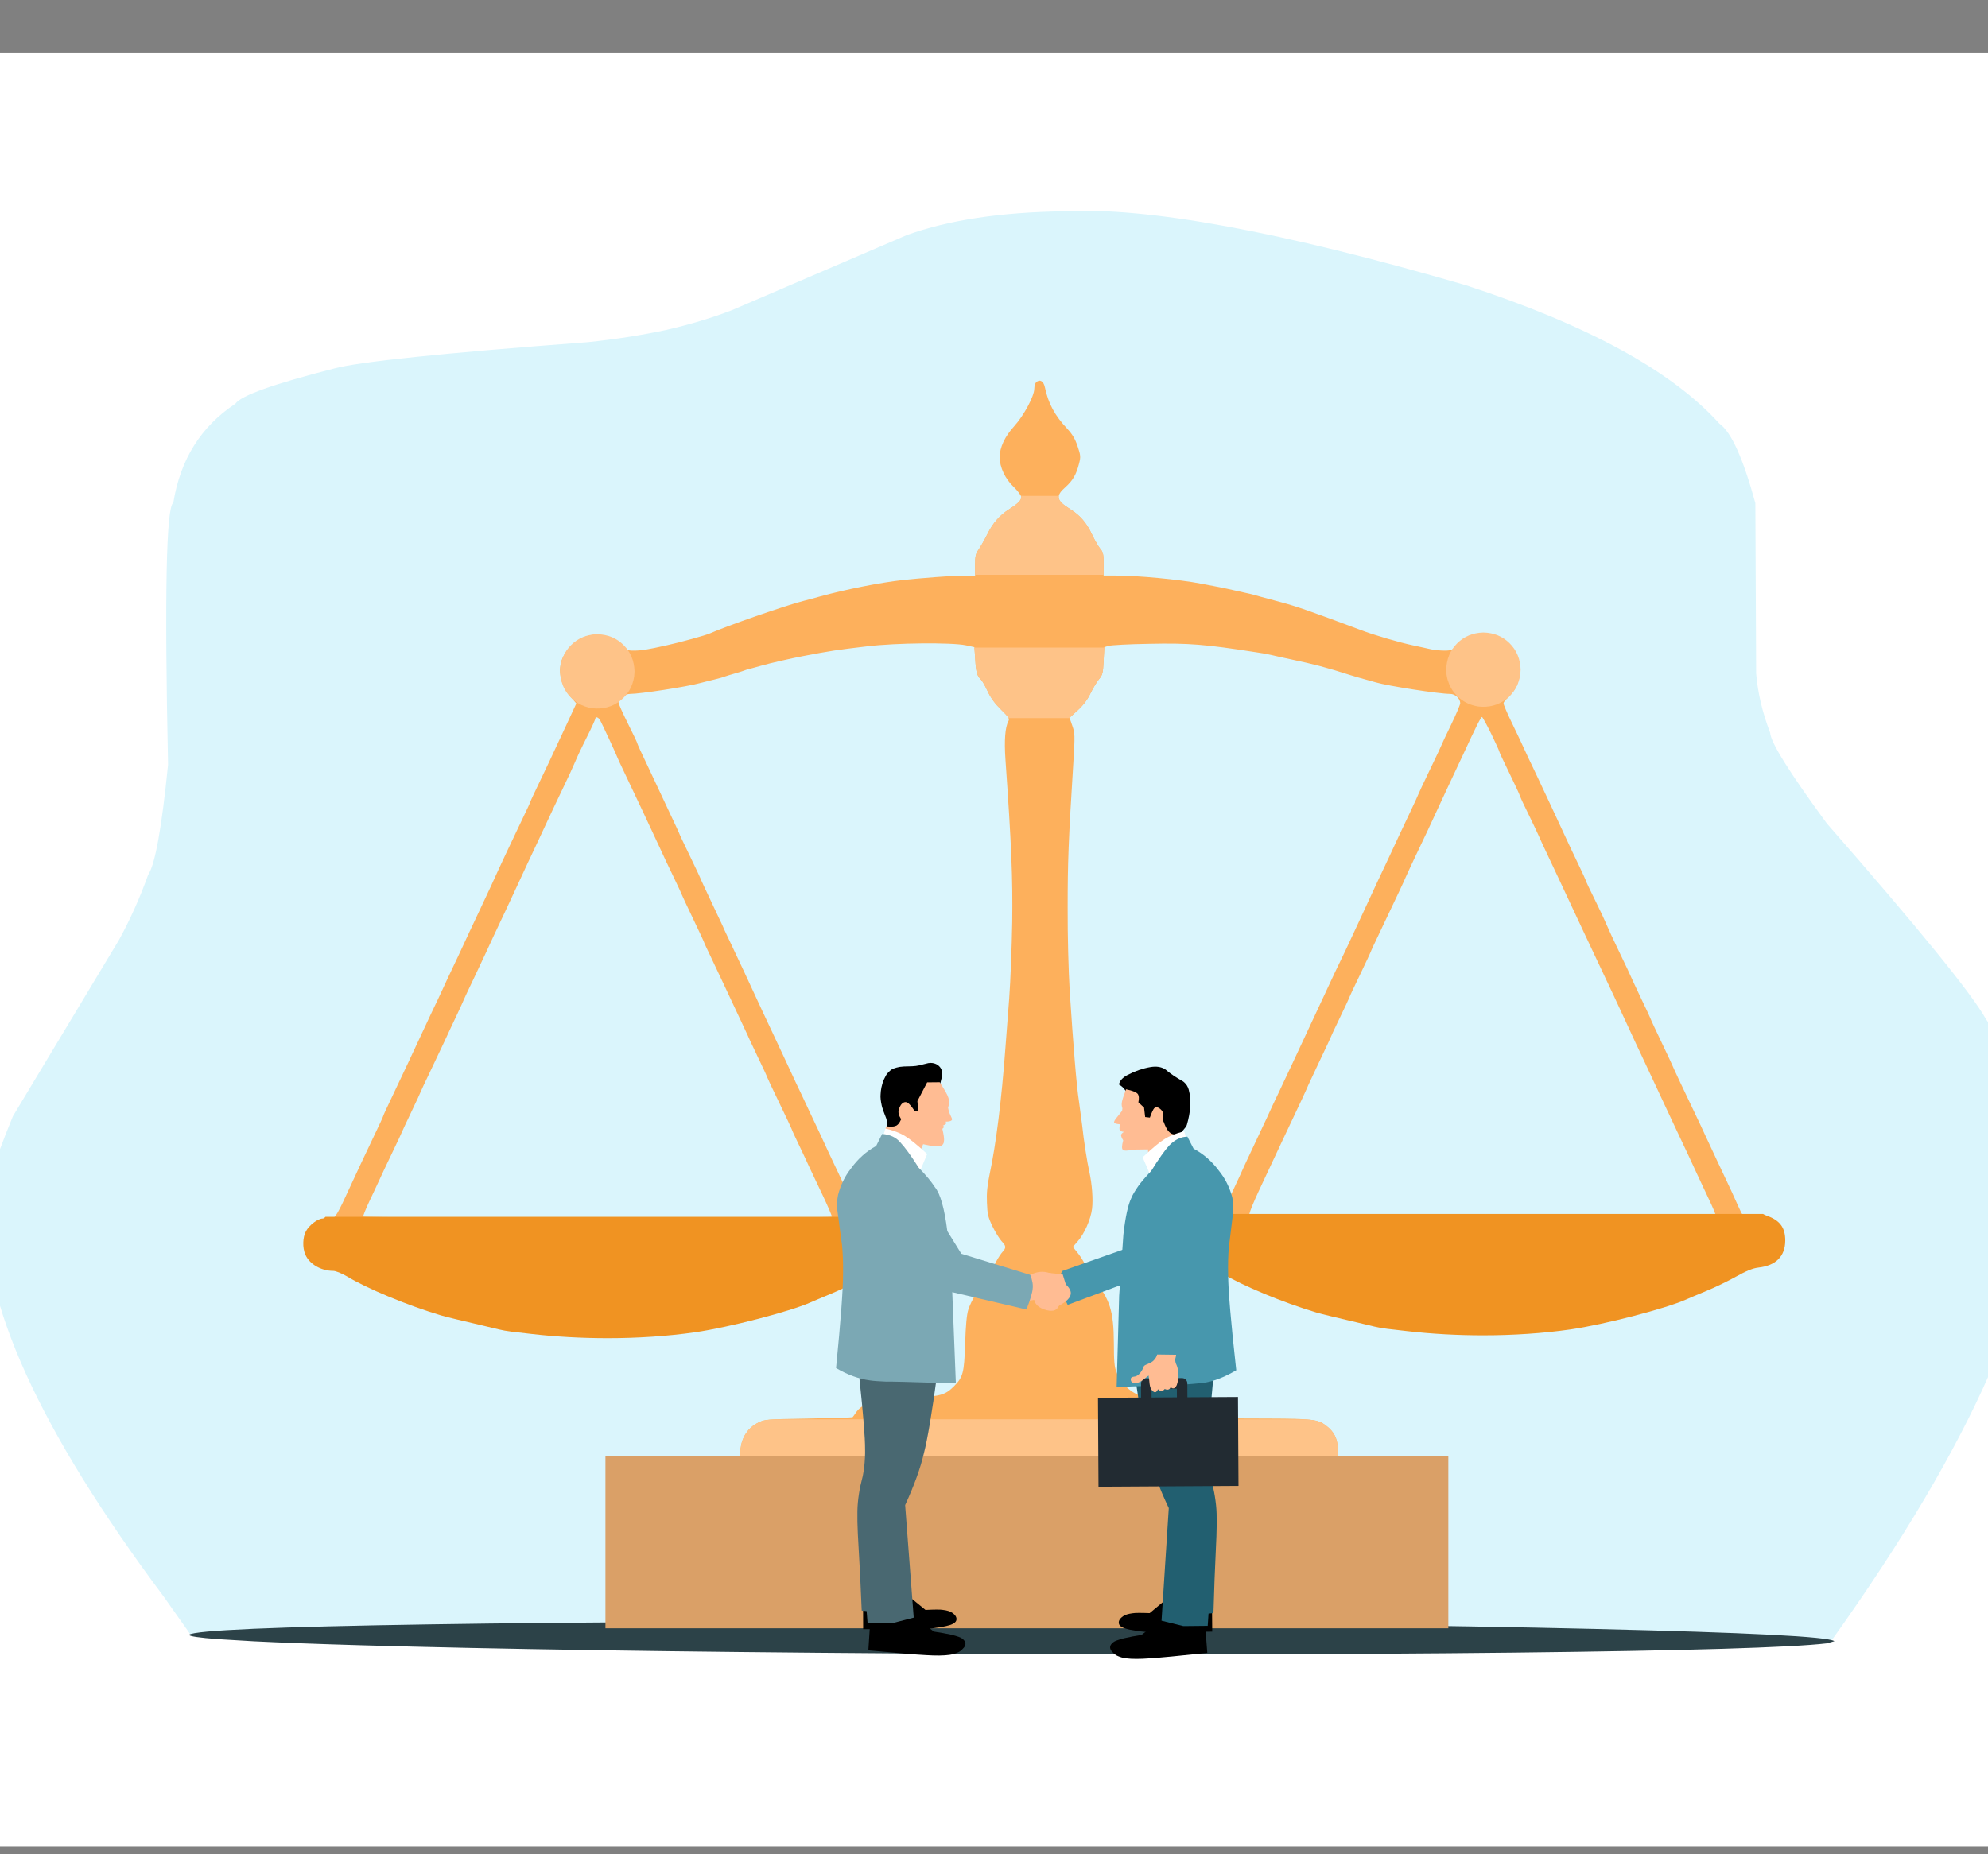 <svg viewBox="0 528.736 1097.075 1023.36" version="1.1" xmlns="http://www.w3.org/2000/svg" style="max-height: 500px" width="1097.075" height="1023.36"><rect x="0" y="528.736" width="1097.075" height="1023.36" fill="#808080" stroke="none"/> <g id="layer1"> <g style="fill:rgb(255,255,255); fill-opacity:1.0; stroke-linejoin: miter"> <path d="M-152.001,558.095C-152.241,558.095,-152.471,558.19,-152.641,558.36C-152.81,558.529,-152.905,558.759,-152.905,558.999L-152.904,1547.0C-152.904,1547.499,-152.499,1547.905,-152,1547.905L1231.001,1547.906C1231.241,1547.906,1231.471,1547.81,1231.64,1547.641C1231.81,1547.471,1231.905,1547.241,1231.905,1547.001L1231.904,559C1231.904,558.501,1231.499,558.096,1231.0,558.096L-152.001,558.095 Z"/> </g> <g style="fill:rgb(218,245,252); fill-opacity:1.0; stroke-linejoin: miter"> <path d="M105.245,1431.149L90.457,1410.17Q-12.672,1272.18,-7.578,1194.341Q-9.461,1185.214,7.125,1144.855L65.629,1047.611Q75.071,1030.376,81.767,1011.577Q87.479,1003.288,92.744,950.839Q89.765,809.625,95.646,806.223Q101.441,770.389,129.864,751.6Q134.332,744.903,184.371,732.144Q204.342,726.62,324.324,717.604Q347.309,715.21,367.355,710.912Q387.119,706.421,403.89,699.949L500.469,658.482Q534.748,646.13,586.929,645.374Q655.982,641.629,808.828,686.147Q909.526,718.931,948.872,762.591Q958.569,769.34,968.689,806.464L969.122,900.514Q970.512,916.732,976.852,933.201Q977.273,941.213,1008.141,983.271Q1084.059,1070.034,1095.876,1091.139Q1122.215,1129.508,1125.508,1172.644Q1127.716,1270.422,1010.912,1433.991L105.245,1431.149"/> </g> <g style="fill:rgb(253,176,92); fill-opacity:1.0; stroke-linejoin: miter"> <path d="M571.741,739.82C571.264,740.298,570.785,741.891,570.785,743.246C570.785,747.309,565.049,758.065,559.711,763.962C554.532,769.618,551.663,775.753,551.663,781.092C551.663,786.589,554.691,793.043,559.392,797.505C561.702,799.736,563.615,802.285,563.615,803.161C563.615,804.914,561.623,806.827,556.763,809.934C551.584,813.2,547.759,817.662,544.811,823.717C543.297,826.745,541.146,830.49,540.11,832.004C538.437,834.314,538.118,835.589,538.118,840.529L538.118,846.425L534.374,846.585C532.222,846.585,529.991,846.585,529.354,846.585C527.521,846.346,506.726,847.939,498.281,848.895C485.453,850.329,466.729,854.074,452.467,857.978C450.316,858.615,446.173,859.731,443.304,860.448C433.743,862.838,400.2,874.55,391.914,878.295C389.842,879.331,375.022,883.394,368.011,884.908C357.414,887.298,353.908,887.856,349.765,887.856C346.1,887.856,345.304,887.537,342.913,885.067C339.886,881.96,333.193,879.092,328.97,879.092C321.64,879.091,314.071,884.27,310.565,891.76C307.378,898.373,309.37,907.297,315.425,913.989L318.054,917.017L312.557,928.888C309.45,935.501,306.262,942.433,305.306,944.425C304.43,946.417,301.243,953.11,298.215,959.404C295.187,965.698,292.718,970.957,292.718,971.196C292.718,971.435,290.805,975.578,288.415,980.518C282.439,992.947,275.189,1008.404,270.807,1018.125C269.611,1020.754,266.903,1026.491,264.831,1030.873C262.759,1035.255,260.13,1040.832,259.015,1043.223C257.899,1045.613,255.349,1051.19,253.278,1055.572C251.206,1059.954,248.418,1065.85,247.063,1068.718C245.788,1071.587,243.159,1077.084,241.326,1081.068C239.414,1084.972,236.626,1090.948,235.112,1094.215C229.375,1106.564,219.894,1126.802,215.751,1135.407C213.36,1140.347,211.448,1144.57,211.448,1144.809C211.448,1145.047,209.376,1149.589,206.747,1155.007C200.931,1167.197,196.15,1177.396,193.043,1184.168C186.589,1198.351,184.836,1201.378,182.765,1201.617C180.135,1202.016,175.833,1205.282,173.921,1208.469C171.212,1212.931,172.725,1221.376,176.948,1225.042C179.02,1226.874,184.756,1228.866,188.023,1228.866C189.537,1228.866,192.166,1229.743,193.919,1230.858C197.425,1233.089,212.643,1240.818,213.44,1240.818C213.758,1240.818,217.105,1242.093,220.849,1243.686C224.674,1245.279,228.498,1246.873,229.375,1247.191C237.502,1250.538,268.177,1258.426,279.57,1260.02C318.133,1265.677,362.672,1264.641,393.905,1257.312C409.123,1253.726,425.217,1249.264,430.157,1247.193C449.837,1239.146,458.92,1235.002,465.772,1230.7C467.446,1229.664,469.756,1228.868,471.031,1228.868C477.246,1228.868,483.062,1225.76,485.532,1221.059C486.887,1218.35,486.727,1211.259,485.213,1208.391C483.7,1205.363,479.238,1201.778,477.007,1201.778C475.573,1201.778,472.784,1199.547,472.784,1198.432C472.784,1197.953,464.418,1179.787,457.407,1165.127C455.654,1161.382,453.263,1156.203,452.068,1153.574C450.873,1150.945,448.085,1145.049,445.854,1140.428C443.702,1135.806,440.675,1129.352,439.081,1126.085C435.018,1117.242,430.715,1108.159,427.369,1100.988C424.66,1095.33,417.728,1080.431,410.478,1064.735C409.123,1061.867,405.936,1055.095,403.387,1049.677C400.757,1044.259,398.686,1039.717,398.686,1039.558C398.686,1039.479,395.977,1033.742,392.71,1026.89C389.443,1019.958,386.735,1014.221,386.735,1013.982C386.735,1013.823,384.026,1008.086,380.759,1001.314C377.492,994.541,374.783,988.884,374.783,988.645C374.783,988.486,372.393,983.387,369.525,977.331C366.656,971.276,364.027,965.619,363.629,964.742C363.23,963.866,360.362,957.891,357.334,951.357C354.227,944.903,351.678,939.326,351.678,939.007C351.678,938.689,349.367,933.749,346.499,928.092C343.63,922.355,341.32,917.176,341.32,916.459C341.32,914.308,344.826,911.758,347.773,911.758C353.271,911.758,378.767,907.855,386.336,905.783C388.567,905.225,392.153,904.269,394.304,903.791C396.535,903.233,399.005,902.596,399.881,902.197C400.758,901.879,403.068,901.162,405.06,900.604C407.052,900.046,409.363,899.329,410.239,899.011C411.116,898.612,412.709,898.134,413.825,897.895C414.94,897.577,417.808,896.859,420.198,896.142C424.899,894.788,436.532,892.159,442.747,890.963C458.522,887.936,461.869,887.458,478.76,885.466C494.695,883.554,525.052,883.315,532.939,884.908L537.72,885.944L538.198,892.637C538.597,899.808,539.234,901.879,541.305,903.792C542.023,904.429,543.696,907.377,545.05,910.325C546.723,913.91,549.114,917.177,552.46,920.443C556.762,924.667,557.241,925.463,556.444,926.897C554.691,930.244,554.133,937.255,554.85,947.852C558.197,995.418,558.914,1013.345,558.595,1037.646C558.356,1051.43,557.639,1070.473,556.922,1079.874C556.205,1089.276,555.249,1101.466,554.85,1106.964C552.699,1135.966,549.671,1160.346,546.086,1177.079C544.811,1183.134,544.413,1187.437,544.651,1192.615C544.891,1198.91,545.209,1200.503,547.759,1205.762C549.353,1209.029,551.663,1212.694,552.779,1213.889C555.248,1216.438,555.328,1217.474,553.336,1219.626C551.344,1221.777,547.679,1228.47,547.679,1229.903C547.679,1230.541,546.245,1232.693,544.492,1234.684C540.269,1239.465,535.967,1246.636,534.373,1251.575C533.497,1254.364,532.939,1260.021,532.62,1270.299C532.063,1286.712,531.505,1288.784,526.326,1294.042C521.386,1298.903,518.677,1299.62,502.662,1300.098C494.774,1300.337,487.046,1300.735,485.532,1301.054C480.273,1302.09,474.696,1305.037,472.784,1307.826C471.748,1309.34,470.792,1310.695,470.553,1310.934C470.394,1311.173,459.478,1311.491,446.252,1311.73C422.588,1312.128,422.11,1312.128,418.206,1314.12C412.788,1316.829,409.442,1321.929,408.645,1328.462C408.246,1331.808,408.406,1333.641,409.043,1334.438C409.92,1335.473,430.237,1335.633,574.291,1335.475L738.503,1335.236L738.344,1329.34C738.184,1322.727,736.352,1319.062,731.571,1315.476C727.269,1312.21,723.843,1311.811,700.498,1311.732L678.427,1311.652L674.204,1307.508C667.91,1301.294,664.006,1300.258,646.876,1300.099C639.466,1300.019,632.056,1299.7,630.542,1299.381C624.567,1298.027,618.83,1292.768,616.121,1286.075C615.005,1283.367,614.687,1280.18,614.687,1270.061C614.607,1252.452,612.456,1245.6,603.771,1235.402C601.381,1232.613,599.468,1229.824,599.468,1229.186C599.468,1227.514,597.238,1223.37,594.449,1219.944L592.059,1216.996L594.688,1213.969C598.433,1209.746,601.938,1201.778,602.655,1195.962C603.293,1190.862,602.655,1182.258,601.142,1175.485C599.947,1170.147,598.114,1158.594,597.158,1149.591C596.6,1145.208,595.803,1139.312,595.405,1136.444C594.13,1128.556,592.298,1106.167,590.306,1075.492C589.669,1065.055,589.111,1045.375,589.19,1029.679C589.19,1004.501,589.589,993.426,592.377,948.808C593.254,934.546,593.174,933.431,591.74,929.288L590.226,924.905L594.847,920.683C597.955,917.814,600.265,914.707,601.859,911.281C603.213,908.492,605.285,905.066,606.48,903.632C608.392,901.402,608.711,900.286,609.03,893.514L609.428,885.944L611.818,885.227C613.173,884.829,623.132,884.271,633.968,884.112C656.118,883.634,664.803,884.351,693.486,888.813C696.354,889.211,699.939,889.848,701.453,890.247C702.967,890.645,707.827,891.681,712.21,892.637C725.675,895.505,731.252,896.94,745.275,901.402C747.665,902.119,751.251,903.234,753.243,903.712C755.235,904.27,757.944,904.987,759.219,905.386C765.991,907.377,794.196,911.76,800.252,911.76C803.04,911.76,805.749,914.23,805.829,916.859C805.829,917.656,803.518,923.153,800.65,929.049C797.782,934.945,795.471,939.885,795.471,940.044C795.471,940.204,792.603,946.339,789.097,953.589C785.591,960.84,782.723,966.975,782.723,967.134C782.723,967.293,780.731,971.676,778.261,976.855C775.791,982.033,772.764,988.408,771.568,991.037C768.859,996.933,764.876,1005.458,760.175,1015.338C758.263,1019.481,753.004,1030.795,748.542,1040.435C744.08,1050.076,739.857,1058.999,739.14,1060.354C738.503,1061.629,735.635,1067.605,732.926,1073.501C728.543,1082.902,722.966,1094.934,713.405,1115.331C711.971,1118.358,708.545,1125.688,705.756,1131.584C702.967,1137.401,700.657,1142.341,700.657,1142.42C700.657,1142.58,698.267,1147.599,695.398,1153.655C692.53,1159.789,689.263,1166.721,688.148,1169.112C687.033,1171.502,685.279,1175.247,684.324,1177.478C675.559,1196.679,672.77,1201.779,670.938,1201.779C668.468,1201.779,663.926,1205.205,662.253,1208.392C660.58,1211.499,660.421,1216.838,661.934,1220.343C663.926,1225.283,670.061,1228.868,676.356,1228.868C677.71,1228.868,680.818,1230.143,683.527,1231.737C693.725,1237.952,714.76,1246.716,732.129,1251.895C734.44,1252.612,743.762,1254.843,754.04,1257.233C756.908,1257.95,760.494,1258.747,762.008,1259.146C763.521,1259.544,766.629,1260.102,768.78,1260.341C771.011,1260.58,775.632,1261.138,779.138,1261.536C807.024,1264.723,837.381,1264.405,863.595,1260.66C881.203,1258.111,912.755,1249.904,923.352,1245.203C924.706,1244.566,929.327,1242.654,933.71,1240.821C938.092,1239.068,945.103,1235.642,949.247,1233.332C954.664,1230.303,958.011,1228.949,960.959,1228.63C969.962,1227.595,974.743,1222.735,974.743,1214.608C974.743,1207.995,972.034,1204.25,965.341,1201.86C962.234,1200.664,961.756,1200.107,959.286,1194.609C956.736,1188.792,955.302,1185.765,947.255,1168.714C945.183,1164.332,942.474,1158.436,941.119,1155.568C939.845,1152.7,937.375,1147.521,935.701,1144.015C930.284,1132.781,922.953,1117.164,922.953,1116.925C922.953,1116.765,920.244,1111.029,916.977,1104.177C913.711,1097.325,911.002,1091.588,911.002,1091.349C911.002,1091.189,908.532,1085.772,905.424,1079.398C902.397,1072.944,899.847,1067.606,899.847,1067.446C899.847,1067.287,897.138,1061.55,893.792,1054.619C890.445,1047.686,887.178,1040.596,886.461,1038.843C885.744,1037.09,882.956,1031.034,880.167,1025.457C877.378,1019.879,875.147,1015.099,875.147,1014.86C875.147,1014.621,873.315,1010.558,871.084,1005.937C868.773,1001.236,865.745,994.702,864.232,991.435C857.539,976.934,850.766,962.513,847.101,954.784C844.87,950.163,842.002,944.108,840.727,941.24C839.373,938.371,836.425,931.997,834.034,927.137C831.644,922.197,829.732,917.656,829.732,917.018C829.732,916.381,830.608,915.186,831.564,914.389C832.6,913.592,834.512,911.282,835.787,909.37C837.779,906.183,838.018,905.067,838.018,899.41C838.018,893.913,837.779,892.638,835.947,889.849C832.998,885.307,829.891,882.599,825.509,880.766C818.338,877.658,810.849,879.172,804.395,884.989C801.686,887.459,800.73,887.857,797.144,887.857C794.913,887.857,791.567,887.538,789.734,887.14C787.822,886.662,783.44,885.785,779.934,884.989C772.604,883.475,758.342,879.332,750.853,876.463C722.886,866.026,715.875,863.556,707.031,861.165C702.888,860.05,697.709,858.616,695.478,858.058C693.327,857.421,689.821,856.465,687.749,856.066C685.598,855.588,682.411,854.871,680.578,854.473C678.666,853.995,675.4,853.357,673.169,852.879C671.018,852.481,666.317,851.604,662.811,850.887C650.86,848.577,627.674,846.425,615.643,846.425L609.03,846.426L609.03,840.131C609.03,834.634,608.791,833.518,607.117,831.526C606.082,830.331,604.09,826.825,602.655,823.797C599.548,817.184,596.042,813.2,590.465,809.695C582.896,804.994,582.418,802.524,587.916,797.664C591.979,794.079,593.971,790.653,595.485,784.597C596.441,780.932,596.361,780.056,594.688,775.116C593.334,771.052,591.82,768.503,589.111,765.555C582.02,758.066,578.514,751.452,576.602,742.449C575.885,739.023,573.734,737.828,571.741,739.82 Z M331.121,926.179C331.998,927.693,340.523,946.019,340.523,946.417C340.523,946.576,342.594,951.118,345.224,956.536C351.438,969.523,359.008,985.697,364.266,997.011C365.541,999.88,368.808,1006.811,371.517,1012.388C374.226,1017.966,376.377,1022.666,376.377,1022.826C376.377,1022.985,379.086,1028.722,382.352,1035.574C385.619,1042.426,388.328,1048.163,388.328,1048.322C388.328,1048.561,390.399,1053.103,393.029,1058.521C395.578,1063.939,398.606,1070.313,399.722,1072.703C400.837,1075.093,404.104,1082.025,406.972,1088.16C409.84,1094.215,412.231,1099.314,412.231,1099.394C412.231,1099.554,414.78,1104.971,417.808,1111.345C420.915,1117.72,423.385,1123.138,423.385,1123.376C423.385,1123.536,426.413,1129.989,430.158,1137.718C433.902,1145.447,436.93,1151.901,436.93,1152.06C436.93,1152.299,438.683,1156.123,440.834,1160.585C442.985,1165.047,445.694,1170.863,446.889,1173.493C448.164,1176.122,451.431,1183.054,454.219,1188.95C457.008,1194.846,459.159,1199.945,459.08,1200.343C458.761,1201.3,200.771,1201.139,200.453,1200.262C200.293,1199.864,201.807,1196.199,203.719,1192.056C205.632,1187.992,208.102,1182.814,209.058,1180.663C210.014,1178.431,213.36,1171.5,216.308,1165.285C219.336,1158.991,221.806,1153.732,221.806,1153.573C221.806,1153.493,224.116,1148.474,226.985,1142.498C229.853,1136.522,232.164,1131.503,232.164,1131.344C232.164,1131.184,234.634,1125.925,237.661,1119.631C240.609,1113.336,244.195,1105.847,245.549,1102.979C246.824,1100.111,249.772,1093.896,252.003,1089.195C254.234,1084.415,256.066,1080.431,256.066,1080.272C256.066,1080.192,258.377,1075.252,261.166,1069.436C263.954,1063.54,267.141,1056.767,268.257,1054.377C270.089,1050.314,273.834,1042.267,279.81,1029.677C282.12,1024.658,286.264,1015.894,291.283,1004.978C292.638,1002.11,295.267,996.533,297.1,992.629C298.932,988.645,301.482,983.307,302.677,980.678C303.872,978.048,307.378,970.718,310.406,964.344C313.513,957.97,316.62,951.197,317.417,949.206C318.214,947.214,321.002,941.238,323.711,935.9C326.42,930.562,328.571,925.781,328.572,925.303C328.572,924.108,330.245,924.666,331.121,926.179 Z M822.88,933.671C825.35,938.77,827.342,943.152,827.342,943.47C827.342,943.789,829.812,949.128,832.839,955.263C835.787,961.398,838.576,967.214,838.815,968.17C839.134,969.126,841.126,973.429,843.277,977.731C845.348,982.034,847.898,987.292,848.854,989.443C849.81,991.674,851.961,996.295,853.635,999.802C855.308,1003.307,858.097,1009.363,860.009,1013.346C865.188,1024.501,881.84,1059.956,891.083,1079.477C892.915,1083.382,896.341,1090.791,898.652,1095.811C900.963,1100.83,904.468,1108.4,906.46,1112.543C909.806,1119.633,913.312,1127.203,919.129,1139.633C920.483,1142.501,922.873,1147.68,924.547,1151.186C930.363,1163.456,934.347,1171.981,936.658,1177.08C938.012,1179.948,940.801,1185.925,942.952,1190.466C945.103,1194.928,946.856,1199.151,946.856,1199.788C946.856,1200.824,931.877,1200.983,819.454,1200.983C749.339,1200.982,691.494,1201.221,690.777,1201.46C687.829,1202.576,688.785,1198.91,694.522,1186.401C697.868,1179.31,703.764,1166.642,707.669,1158.355C711.572,1149.99,716.433,1139.711,718.504,1135.409C720.496,1131.027,722.169,1127.441,722.169,1127.282C722.169,1127.202,724.878,1121.466,728.145,1114.534C731.412,1107.682,734.121,1101.945,734.121,1101.786C734.121,1101.627,736.431,1096.607,739.299,1090.711C742.168,1084.815,744.479,1079.795,744.479,1079.556C744.479,1079.397,747.188,1073.66,750.455,1066.888C753.721,1060.036,756.43,1054.299,756.43,1054.14C756.43,1053.901,758.741,1048.961,761.529,1043.145C770.612,1024.102,775.552,1013.585,775.552,1013.346C775.552,1013.187,777.783,1008.485,780.413,1002.829C785.83,991.515,790.611,981.396,793.639,974.703C794.754,972.313,797.065,967.294,798.818,963.549C800.57,959.804,804.475,951.597,807.423,945.223C814.593,929.687,817.222,924.508,817.86,924.508C818.099,924.508,820.41,928.651,822.88,933.671 Z"/> </g> <g style="fill:rgb(44,66,72); fill-opacity:1.0; stroke-linejoin: miter"> <path d="M1012.323,1434.629L1008.174,1435.814Q978.693,1439.329,835.71,1440.948Q691.739,1442.562,496.65,1441.391Q310.465,1440.091,198.845,1436.87Q163.082,1435.829,139.93,1434.677L120.473,1433.508Q104.439,1432.319,104.264,1431.092Q109.147,1427.35,237.27,1425.352Q365.394,1423.353,558.328,1424.01Q751.262,1424.856,879.365,1427.853Q1007.47,1430.849,1012.323,1434.629"/> </g> <g style="fill:rgb(232,164,75); fill-opacity:1.0; stroke-linejoin: miter"> <path d="M819.386,1200.983C819.381,1200.983,819.376,1200.983,819.371,1200.983L819.37,1200.983C819.379,1200.983,819.387,1200.983,819.395,1200.983 Z"/> </g> <g style="fill:rgb(232,164,75); fill-opacity:1.0; stroke-linejoin: miter"> <path d="M819.399,1200.983L819.413,1200.983L819.405,1200.983C748.787,1200.985,691.491,1201.222,690.777,1201.46C691.494,1201.221,749.309,1200.983,819.399,1200.983 Z"/> </g> <g style="fill:rgb(254,195,136); fill-opacity:1.0; stroke-linejoin: miter"> <path d="M537.737,886.184L538.198,892.637C538.597,899.808,539.234,901.879,541.305,903.792C542.023,904.429,543.696,907.377,545.05,910.325C546.723,913.91,549.114,917.177,552.46,920.443C554.952,922.889,556.161,924.186,556.582,925.122Q573.439,925.122,590.295,925.122L590.226,924.905L594.847,920.683C597.955,917.814,600.265,914.707,601.859,911.281C603.213,908.492,605.285,905.066,606.48,903.632C608.392,901.402,608.711,900.286,609.03,893.514L609.415,886.184L577.521,886.184L537.737,886.184 Z"/> </g> <g style="fill:rgb(254,195,136); fill-opacity:1.0; stroke-linejoin: miter"> <path d="M428.358,1312.121C421.788,1312.391,420.691,1312.852,418.206,1314.12C412.788,1316.829,409.442,1321.929,408.645,1328.462C408.246,1331.808,408.406,1333.641,409.043,1334.438C409.735,1335.256,422.551,1335.527,498.853,1335.527C519.173,1335.527,543.996,1335.508,574.291,1335.475L738.503,1335.236L738.344,1329.34C738.184,1322.727,736.352,1319.062,731.571,1315.476C728.947,1313.484,726.649,1312.559,719.957,1312.122L572.439,1312.121L428.363,1312.121 Z"/> </g> <g style="fill:rgb(254,195,136); fill-opacity:1.0; stroke-linejoin: miter"> <path d="M563.395,802.434C563.535,802.735,563.615,802.983,563.615,803.161C563.615,804.914,561.623,806.827,556.763,809.934C551.584,813.2,547.759,817.662,544.811,823.717C543.297,826.745,541.146,830.49,540.11,832.004C538.437,834.314,538.118,835.589,538.118,840.529L538.118,846Q573.571,846,609.024,845.999L609.03,840.131C609.03,834.634,608.791,833.518,607.117,831.526C606.082,830.331,604.09,826.825,602.655,823.797C599.548,817.184,596.042,813.2,590.465,809.695C585.781,806.786,583.812,804.731,584.296,802.435L584.29,802.436L579.555,802.437L563.401,802.434 Z"/> </g> <g style="fill:rgb(254,195,136); fill-opacity:1.0; stroke-linejoin: miter"> <path d="M839.145,898.381L838.958,901.167Q837.626,909.583,831.163,914.63Q824.655,919.672,815.835,918.719Q807.419,917.387,802.372,910.924Q800.755,908.834,799.709,906.371L798.829,903.838Q798.104,901.223,798.096,898.381Q798.316,889.66,804.107,883.868Q809.899,878.077,818.621,877.857Q827.342,878.077,833.134,883.868Q838.925,889.66,839.145,898.381"/> </g> <g style="fill:rgb(254,195,136); fill-opacity:1.0; stroke-linejoin: miter"> <path d="M350.168,899.337L349.981,902.122Q348.649,910.538,342.185,915.585Q335.677,920.627,326.858,919.674Q318.441,918.342,313.395,911.879Q311.778,909.789,310.731,907.326L309.852,904.793Q309.127,902.178,309.118,899.337Q309.338,890.615,315.13,884.823Q320.921,879.032,329.643,878.812Q338.365,879.032,344.156,884.823Q349.948,890.615,350.168,899.337"/> </g> <g style="fill:rgb(218,160,103); fill-opacity:1.0; stroke-linejoin: miter"> <path d="M334.108,1332.398L566.684,1332.398L799.26,1332.399Q799.26,1379.961,799.26,1427.522Q566.684,1427.523,334.108,1427.523Q334.108,1379.961,334.108,1332.398"/> </g> <g style="fill:rgb(255,176,99); fill-opacity:1.0; stroke-linejoin: miter"> <path d="M905.707,1200.892L905.728,1200.893C896.286,1200.928,884.748,1200.95,870.668,1200.964L870.668,1200.965C884.733,1200.95,896.262,1200.927,905.698,1200.892 Z"/> </g> <g style="fill:rgb(240,147,34); fill-opacity:1.0; stroke-linejoin: miter"> <path d="M972.929,1198.805Q945.653,1198.805,918.378,1198.805L911.559,1198.806Q796.096,1198.805,680.632,1198.805C680.632,1198.805,680.632,1198.805,680.632,1198.805L680.625,1198.807Q671.675,1198.806,662.733,1198.806C662.132,1199.473,661.638,1199.751,661.196,1199.751C658.562,1199.751,653.719,1203.404,651.935,1206.803C650.15,1210.117,649.98,1215.81,651.595,1219.548C653.719,1224.816,660.262,1228.64,666.974,1228.64C668.419,1228.64,671.732,1229.999,674.622,1231.699C685.498,1238.327,707.929,1247.674,726.453,1253.196C728.917,1253.961,738.858,1256.341,749.819,1258.889C752.878,1259.654,756.702,1260.504,758.316,1260.929C759.93,1261.353,763.244,1261.948,765.538,1262.204C767.917,1262.458,772.846,1263.053,776.584,1263.478C790.174,1265.031,804.313,1265.803,818.33,1265.803C834.987,1265.803,851.471,1264.712,866.651,1262.544C885.43,1259.825,919.077,1251.073,930.378,1246.06C931.823,1245.381,936.751,1243.341,941.424,1241.387C946.098,1239.518,953.575,1235.864,957.993,1233.4C963.771,1230.17,967.34,1228.726,970.483,1228.386C980.085,1227.282,985.183,1222.099,985.183,1213.432C985.183,1206.38,982.294,1202.386,975.157,1199.837C974.236,1199.483,973.533,1199.181,972.939,1198.805 Z M819.495,1198.902L820.02,1198.903L820.02,1198.904L819.501,1198.903L819.501,1198.904C819.496,1198.902,819.491,1198.902,819.486,1198.902 Z"/> </g> <g style="fill:rgb(71,151,173); fill-opacity:1.0; stroke-linejoin: miter"> <path d="M623.76,1236.092L589.198,1248.963Q584.995,1240.478,584.658,1237.473Q584.006,1234.246,586.23,1230.266L624.812,1216.681L623.76,1236.092 Z"/> </g> <g style="fill:rgb(0,0,0); fill-opacity:1.0; stroke-linejoin: miter"> <path d="M634.889,1117.728C638.1,1117.179,640.79,1117.582,642.957,1118.936C643.268,1119.03,644.679,1120.474,647.739,1122.517C651.109,1124.769,653.153,1125.681,653.384,1126.047C654.659,1127.158,655.575,1128.56,656.025,1130.282C657.486,1135.883,657.101,1142.361,654.952,1149.68C654.496,1151.233,652.053,1153.095,651.404,1154.749L644.134,1155.41C635.983,1150.895,633.749,1150.638,630.834,1147.469C629.372,1145.88,627.989,1144.006,626.675,1141.823C625.92,1140.57,624.438,1137.548,622.242,1132.737C621.902,1131.99,621.489,1131.344,621.105,1130.744C620.205,1129.337,619.005,1128.203,617.481,1127.356C617.938,1125.265,619.534,1123.503,622.272,1122.074C626.432,1119.903,630.631,1118.457,634.868,1117.731 Z"/> </g> <g style="fill:rgb(255,188,147); fill-opacity:1.0; stroke-linejoin: miter"> <path d="M621.416,1129.989L621.416,1129.989C625.238,1130.766,627.358,1131.722,627.997,1132.724C628.533,1133.566,628.676,1135.007,628.215,1137.192L631.35,1140.099L631.958,1145.315L634.561,1145.618C635.592,1142.749,636.401,1141.051,636.94,1140.476C637.606,1139.766,638.396,1139.672,639.369,1140.226C640.543,1140.893,641.316,1141.755,641.763,1142.791C642.052,1143.461,642.053,1144.802,641.686,1146.851C641.721,1147.232,641.932,1147.587,642.184,1148.012C642.59,1148.698,644.61,1156.58,649.901,1154.595L633.754,1168.892L633.519,1163.177L625.314,1163.297C622.165,1164.024,620.359,1164,619.692,1163.437C619.02,1162.872,619.01,1161.203,619.84,1158.193C618.975,1156.744,618.622,1155.781,618.671,1155.287C618.727,1154.709,619.22,1154.117,620.26,1153.517C618.927,1153.37,618.203,1153.033,617.955,1152.567C617.699,1152.085,617.691,1151.024,618.059,1149.311C615.747,1149.119,614.712,1148.699,614.816,1148.026C614.867,1147.695,615.066,1147.186,615.555,1146.508L619.237,1141.865L619.404,1140.49C618.971,1139.332,618.91,1138.161,619.137,1136.962C619.353,1135.813,620.082,1133.491,621.408,1130.011L621.416,1129.989 Z"/> </g> <g style="fill:rgb(0,0,0); fill-opacity:0.996; stroke-linejoin: miter"> <path d="M603.73,1148.845L603.73,1148.846L603.73,1148.845L603.73,1148.846 Z"/> </g> <g style="fill:rgb(255,200,166); fill-opacity:0.996; stroke-linejoin: miter"> <path d="M660.274,1139.526L660.274,1139.526L660.274,1139.526L660.274,1139.526 Z"/> </g> <g style="fill:rgb(255,188,147); fill-opacity:1.0; stroke-linejoin: miter"> <path d="M586.441,1232.125L576.34,1231.13Q572.227,1238.725,571.618,1240.774Q570.341,1244.079,570.76,1246.303L570.947,1247.01Q571.177,1247.686,571.552,1248.252Q572.318,1249.378,573.46,1250.136Q576.024,1251.835,579.291,1252.232Q581.596,1252.39,582.661,1251.607Q583.766,1251.033,584.947,1248.284L590.327,1244.644L586.441,1232.125 Z"/> </g> <g style="fill:rgb(0,0,0); fill-opacity:1.0; stroke-linejoin: miter"> <path d="M489.332,1151.802L489.41,1151.423Q489.837,1149.113,489.532,1147.911Q489.238,1146.491,489.072,1146.103L487.559,1142.133Q486.729,1139.739,486.618,1139.132Q485.748,1135.2,485.943,1133.04Q486.081,1128.83,487.656,1124.855Q489.104,1121.796,489.581,1121.412Q490.34,1120.409,491.253,1119.677Q492.54,1118.373,496.543,1117.615Q497.701,1117.452,498.875,1117.396Q504.656,1117.29,505.41,1117.098L507.199,1116.783L512.303,1115.53Q513.755,1115.333,514.611,1115.496Q517.744,1115.971,519.261,1118.531Q520.296,1120.338,519.593,1123.925Q519.044,1126.483,518.14,1129.245L507.684,1146.677L489.332,1151.802 Z"/> </g> <g style="fill:rgb(255,188,147); fill-opacity:1.0; stroke-linejoin: miter"> <path d="M507.302,1165.363L509.423,1160.312Q514.407,1161.439,516.557,1161.505Q519.447,1161.487,519.937,1160.8Q520.377,1160.444,520.618,1159.908Q520.835,1159.728,520.984,1157.976Q521.046,1156.146,520.047,1151.841Q520.955,1151.022,520.969,1150.64Q520.938,1150.341,520.332,1150.097Q521.843,1149.355,522.043,1148.982Q522.342,1148.609,521.829,1147.859Q525.047,1147.804,525.355,1146.784Q525.416,1146.389,525.199,1145.851L523.851,1142.858Q523.493,1141.79,523.202,1140.139Q524.259,1137.068,523.36,1134.65Q522.715,1132.389,518.572,1126.101L511.651,1126.171L506.278,1136.488L506.741,1142.3L504.754,1142.029Q502.482,1138.509,500.975,1137.476Q499.948,1136.786,498.811,1137.227Q496.914,1138.094,496.053,1141.055Q495.231,1143.328,497.307,1146.539Q496.536,1148.204,495.944,1148.936Q494.843,1150.213,493.767,1150.375Q492.635,1150.757,488.972,1150.445L487.987,1155.131L507.302,1165.363 Z"/> </g> <g style="fill:rgb(255,255,255); fill-opacity:1.0; stroke-linejoin: miter"> <path d="M487.221,1156.384L488.584,1151.633Q495.577,1153.335,499.458,1155.829Q503.271,1158.029,511.664,1165.717L506.92,1177.052L487.221,1156.384 Z"/> </g> <g style="fill:rgb(0,0,0); fill-opacity:1.0; stroke-linejoin: miter"> <path d="M480.092,1425.797L491.613,1424.214L503.407,1420.307L515.364,1429.329Q520.647,1430.103,525.116,1431.08Q529.944,1432.313,530.893,1433.118Q534.038,1435.4,531.969,1438.141Q530.04,1440.352,528.424,1440.923Q526.591,1441.775,524.121,1442.154Q519.264,1442.859,510.89,1442.318Q502.729,1441.912,479.191,1439.687L480.092,1425.797 Z"/> </g> <g style="fill:rgb(0,0,0); fill-opacity:1.0; stroke-linejoin: miter"> <path d="M501.12,1409.534L510.732,1417.358Q518.291,1416.974,520.301,1417.34Q523.688,1417.735,525.421,1418.899Q528.267,1420.843,527.77,1423.012Q527.397,1424.695,524.115,1425.76Q520.369,1426.971,511.055,1427.925L476.331,1427.992L476.287,1415.126L485.973,1416.645L501.12,1409.534 Z"/> </g> <g style="fill:rgb(73,104,113); fill-opacity:1.0; stroke-linejoin: miter"> <path d="M504.24,1421.624L492.228,1424.745L478.783,1424.767L478.249,1418.014L475.53,1417.751Q474.936,1401.463,473.397,1375.377Q473.044,1368.229,473.152,1362.917Q473.217,1358.4,474.033,1353.139Q474.598,1349.238,476.108,1343.497Q476.801,1339.851,476.873,1338.896Q477.521,1332.709,477.389,1328.682Q477.439,1319.288,474.251,1289.454L493.654,1286.109L504.829,1280.092L517.1,1287.825Q512.848,1319.376,509.836,1330.95Q506.982,1343.273,499.505,1359.516L504.24,1421.624 Z"/> </g> <g style="fill:rgb(255,188,147); fill-opacity:1.0; stroke-linejoin: miter"> <path d="M566.305,1233.374L566.966,1233.072Q570.602,1231.364,572.872,1230.928Q575.466,1230.449,577.986,1231.075Q579.877,1231.522,581.756,1232.159Q586.164,1235.619,587.959,1237.42Q589.663,1239.204,589.805,1239.524Q590.294,1240.201,590.573,1240.84Q590.845,1241.478,590.908,1242.073L590.926,1242.656Q590.898,1243.228,590.716,1243.755Q589.684,1246.878,583.38,1249.925Q582.263,1246.099,581.703,1245.37Q580.839,1243.998,580.009,1243.915Q578.355,1243.624,575.165,1245.539L567.278,1246.77L566.305,1233.374 Z"/> </g> <g style="fill:rgb(255,255,255); fill-opacity:1.0; stroke-linejoin: miter"> <path d="M654.892,1157.903L653.473,1153.169Q646.501,1154.952,642.649,1157.492Q638.863,1159.736,630.561,1167.522L635.437,1178.801L654.892,1157.903 Z"/> </g> <g style="fill:rgb(0,0,0); fill-opacity:1.0; stroke-linejoin: miter"> <path d="M665.183,1427.214L653.644,1425.766L641.805,1421.998L629.956,1431.159Q624.682,1431.996,620.225,1433.024Q615.411,1434.315,614.472,1435.131Q611.355,1437.449,613.455,1440.166Q615.41,1442.354,617.033,1442.905Q618.876,1443.736,621.349,1444.086Q626.214,1444.734,634.582,1444.095Q642.738,1443.593,666.247,1441.092L665.183,1427.214 Z"/> </g> <g style="fill:rgb(0,0,0); fill-opacity:1.0; stroke-linejoin: miter"> <path d="M643.966,1411.199L634.446,1419.134Q626.884,1418.84,624.879,1419.228Q621.496,1419.664,619.777,1420.848Q616.954,1422.825,617.476,1424.989Q617.869,1426.667,621.163,1427.694Q624.923,1428.861,634.248,1429.705L668.97,1429.364L668.863,1416.499L659.195,1418.131L643.966,1411.199 Z"/> </g> <g style="fill:rgb(34,95,112); fill-opacity:1.0; stroke-linejoin: miter"> <path d="M640.988,1423.324L653.036,1426.304L666.48,1426.168L666.935,1419.409L669.651,1419.114Q670.053,1402.821,671.286,1376.718Q671.556,1369.566,671.385,1364.256Q671.267,1359.74,670.39,1354.49Q669.778,1350.596,668.201,1344.872Q667.465,1341.235,667.383,1340.281Q666.662,1334.102,666.746,1330.073Q666.586,1320.68,669.423,1290.812L649.982,1287.695L638.738,1281.809L626.559,1289.686Q631.181,1321.185,634.328,1332.722Q637.326,1345.011,644.994,1361.165L640.988,1423.324 Z"/> </g> <g style="fill:rgb(71,151,173); fill-opacity:1.0; stroke-linejoin: miter"> <path d="M617.614,1243.934L616.219,1294.3L654.571,1292.883L663.484,1292.114Q672.058,1291.078,682.229,1285.064Q677.817,1245.322,677.759,1232.664Q677.53,1223.745,678.169,1217L680.502,1197.999Q680.89,1193.612,680.022,1189.6Q677.803,1181.33,672.795,1175.126Q666.925,1167.137,658.667,1162.767L655.274,1156.154Q649.988,1156.183,645.357,1160.877Q641.518,1165.025,635.328,1175.023Q630.526,1180.147,628.254,1183.298Q625.152,1187.768,624.302,1190.052Q621.567,1195.782,619.949,1210.194L617.614,1243.934 Z"/> </g> <g style="fill:rgb(34,43,50); fill-opacity:1.0; stroke-linejoin: miter"> <path d="M632.549,1289.524L632.549,1289.524L652.317,1289.408C653.916,1289.399,655.219,1290.687,655.228,1292.285L655.228,1292.285L655.303,1304.984C655.312,1306.582,654.024,1307.885,652.426,1307.895L652.426,1307.896L632.657,1308.011C631.89,1308.016,631.152,1307.715,630.606,1307.176C630.06,1306.636,629.751,1305.901,629.746,1305.134L629.746,1305.135L629.672,1292.435C629.667,1291.668,629.968,1290.93,630.507,1290.383C631.047,1289.838,631.781,1289.528,632.549,1289.524L632.549,1289.524 M632.583,1295.312L635.46,1292.401L635.534,1305.1L632.623,1302.223L652.392,1302.107L649.515,1305.018L649.44,1292.319L652.351,1295.196L632.583,1295.312 Z"/> </g> <g style="fill:rgb(255,188,147); fill-opacity:1.0; stroke-linejoin: miter"> <path d="M638.554,1276.371C638.554,1276.371,638.27,1278.201,636.296,1280.004C635.445,1280.738,633.828,1281.469,632.385,1282.031C631.586,1282.492,631.195,1282.414,630.645,1284.271C630.109,1285.473,628.951,1287.389,626.899,1288.393C625.97,1288.712,623.79,1288.386,624.015,1290.321C624.213,1292.373,626.065,1292.08,627.331,1292.072C629.559,1291.704,631.557,1289.746,631.557,1289.746L633.881,1287.987C633.881,1287.987,633.904,1288.556,634.177,1290.339C634.393,1291.752,634.277,1293.265,635.076,1295.201C637.794,1299.505,639.02,1295.511,639.02,1295.511C641.045,1297.809,642.733,1295.421,642.733,1295.421C645.697,1296.708,646.036,1294.106,646.074,1294.254C646.197,1294.742,648.149,1296.28,649.425,1293.202C649.425,1293.202,650.524,1289.873,650.355,1288.124C650.435,1286.965,650.157,1283.692,648.892,1281.32C648.116,1278.441,648.82,1278.987,649.042,1276.51 Z"/> </g> <g style="fill:rgb(34,43,50); fill-opacity:1.0; stroke-linejoin: miter"> <path d="M605.922,1300.281L644.549,1300.054L683.177,1299.828Q683.321,1324.369,683.465,1348.909Q644.838,1349.137,606.21,1349.363Q606.066,1324.822,605.922,1300.281 Z"/> </g> <g style="fill:rgb(255,255,255); fill-opacity:1.0; stroke-linejoin: miter"> <path d="M566.172,662.443L566.172,662.443L566.172,662.444L566.172,662.443L566.172,662.443L566.172,662.443L566.172,662.444Q566.172,662.443,566.172,662.443"/> </g> <g style="fill:rgb(255,255,255); fill-opacity:1.0; stroke-linejoin: miter"> <path d="M566.172,662.443L566.172,662.443L566.172,662.444L566.172,662.443L566.172,662.443L566.172,662.443L566.172,662.444Q566.172,662.443,566.172,662.443"/> </g> <g style="fill:rgb(240,147,34); fill-opacity:1.0; stroke-linejoin: miter"> <path d="M489.805,1200.382Q462.529,1200.382,435.254,1200.382L428.435,1200.383Q312.972,1200.382,197.508,1200.383C197.508,1200.383,197.508,1200.383,197.508,1200.383L197.501,1200.384Q188.551,1200.383,179.609,1200.383C179.008,1201.05,178.514,1201.328,178.072,1201.328C175.438,1201.328,170.595,1204.981,168.811,1208.38C167.026,1211.694,166.857,1217.387,168.471,1221.125C170.595,1226.393,177.138,1230.217,183.85,1230.217C185.295,1230.217,188.609,1231.577,191.498,1233.276C202.374,1239.904,224.805,1249.251,243.329,1254.773C245.793,1255.538,255.734,1257.918,266.695,1260.466C269.754,1261.231,273.578,1262.081,275.192,1262.506C276.806,1262.93,280.12,1263.525,282.414,1263.781C284.794,1264.035,289.722,1264.63,293.46,1265.055C307.05,1266.608,321.189,1267.38,335.206,1267.38C351.863,1267.38,368.347,1266.289,383.528,1264.121C402.306,1261.402,435.954,1252.65,447.254,1247.638C448.699,1246.958,453.627,1244.919,458.3,1242.964C462.974,1241.095,470.451,1237.441,474.869,1234.977C480.647,1231.747,484.216,1230.303,487.36,1229.963C496.961,1228.859,502.06,1223.676,502.06,1215.009C502.06,1207.957,499.171,1203.963,492.033,1201.414C491.113,1201.06,490.409,1200.759,489.815,1200.382 Z M336.371,1200.479L336.896,1200.48L336.896,1200.481L336.377,1200.48L336.377,1200.481C336.372,1200.479,336.367,1200.479,336.362,1200.479 Z"/> </g> <g style="fill:rgb(123,168,180); fill-opacity:1.0; stroke-linejoin: miter"> <path d="M525.507,1241.972L527.493,1292.318Q489.121,1291.118,489.127,1291.351Q482.637,1291.084,480.206,1290.687Q470.876,1289.477,461.379,1283.857Q465.324,1244.066,465.233,1231.408Q465.358,1222.487,464.64,1215.751L462.084,1196.778Q461.644,1192.396,462.465,1188.374Q464.587,1180.079,469.522,1173.816Q475.297,1165.759,483.504,1161.292L486.819,1154.639Q493.257,1155.126,496.791,1159.246Q500.677,1163.349,506.985,1173.273Q512.986,1179.421,515.929,1184.021Q520.4,1189.395,522.776,1208.261L530.532,1220.775L568.544,1232.421Q570.336,1236.898,569.866,1240.177Q569.64,1243.271,566.457,1251.541L525.507,1241.972 Z"/> </g> </g> </svg>